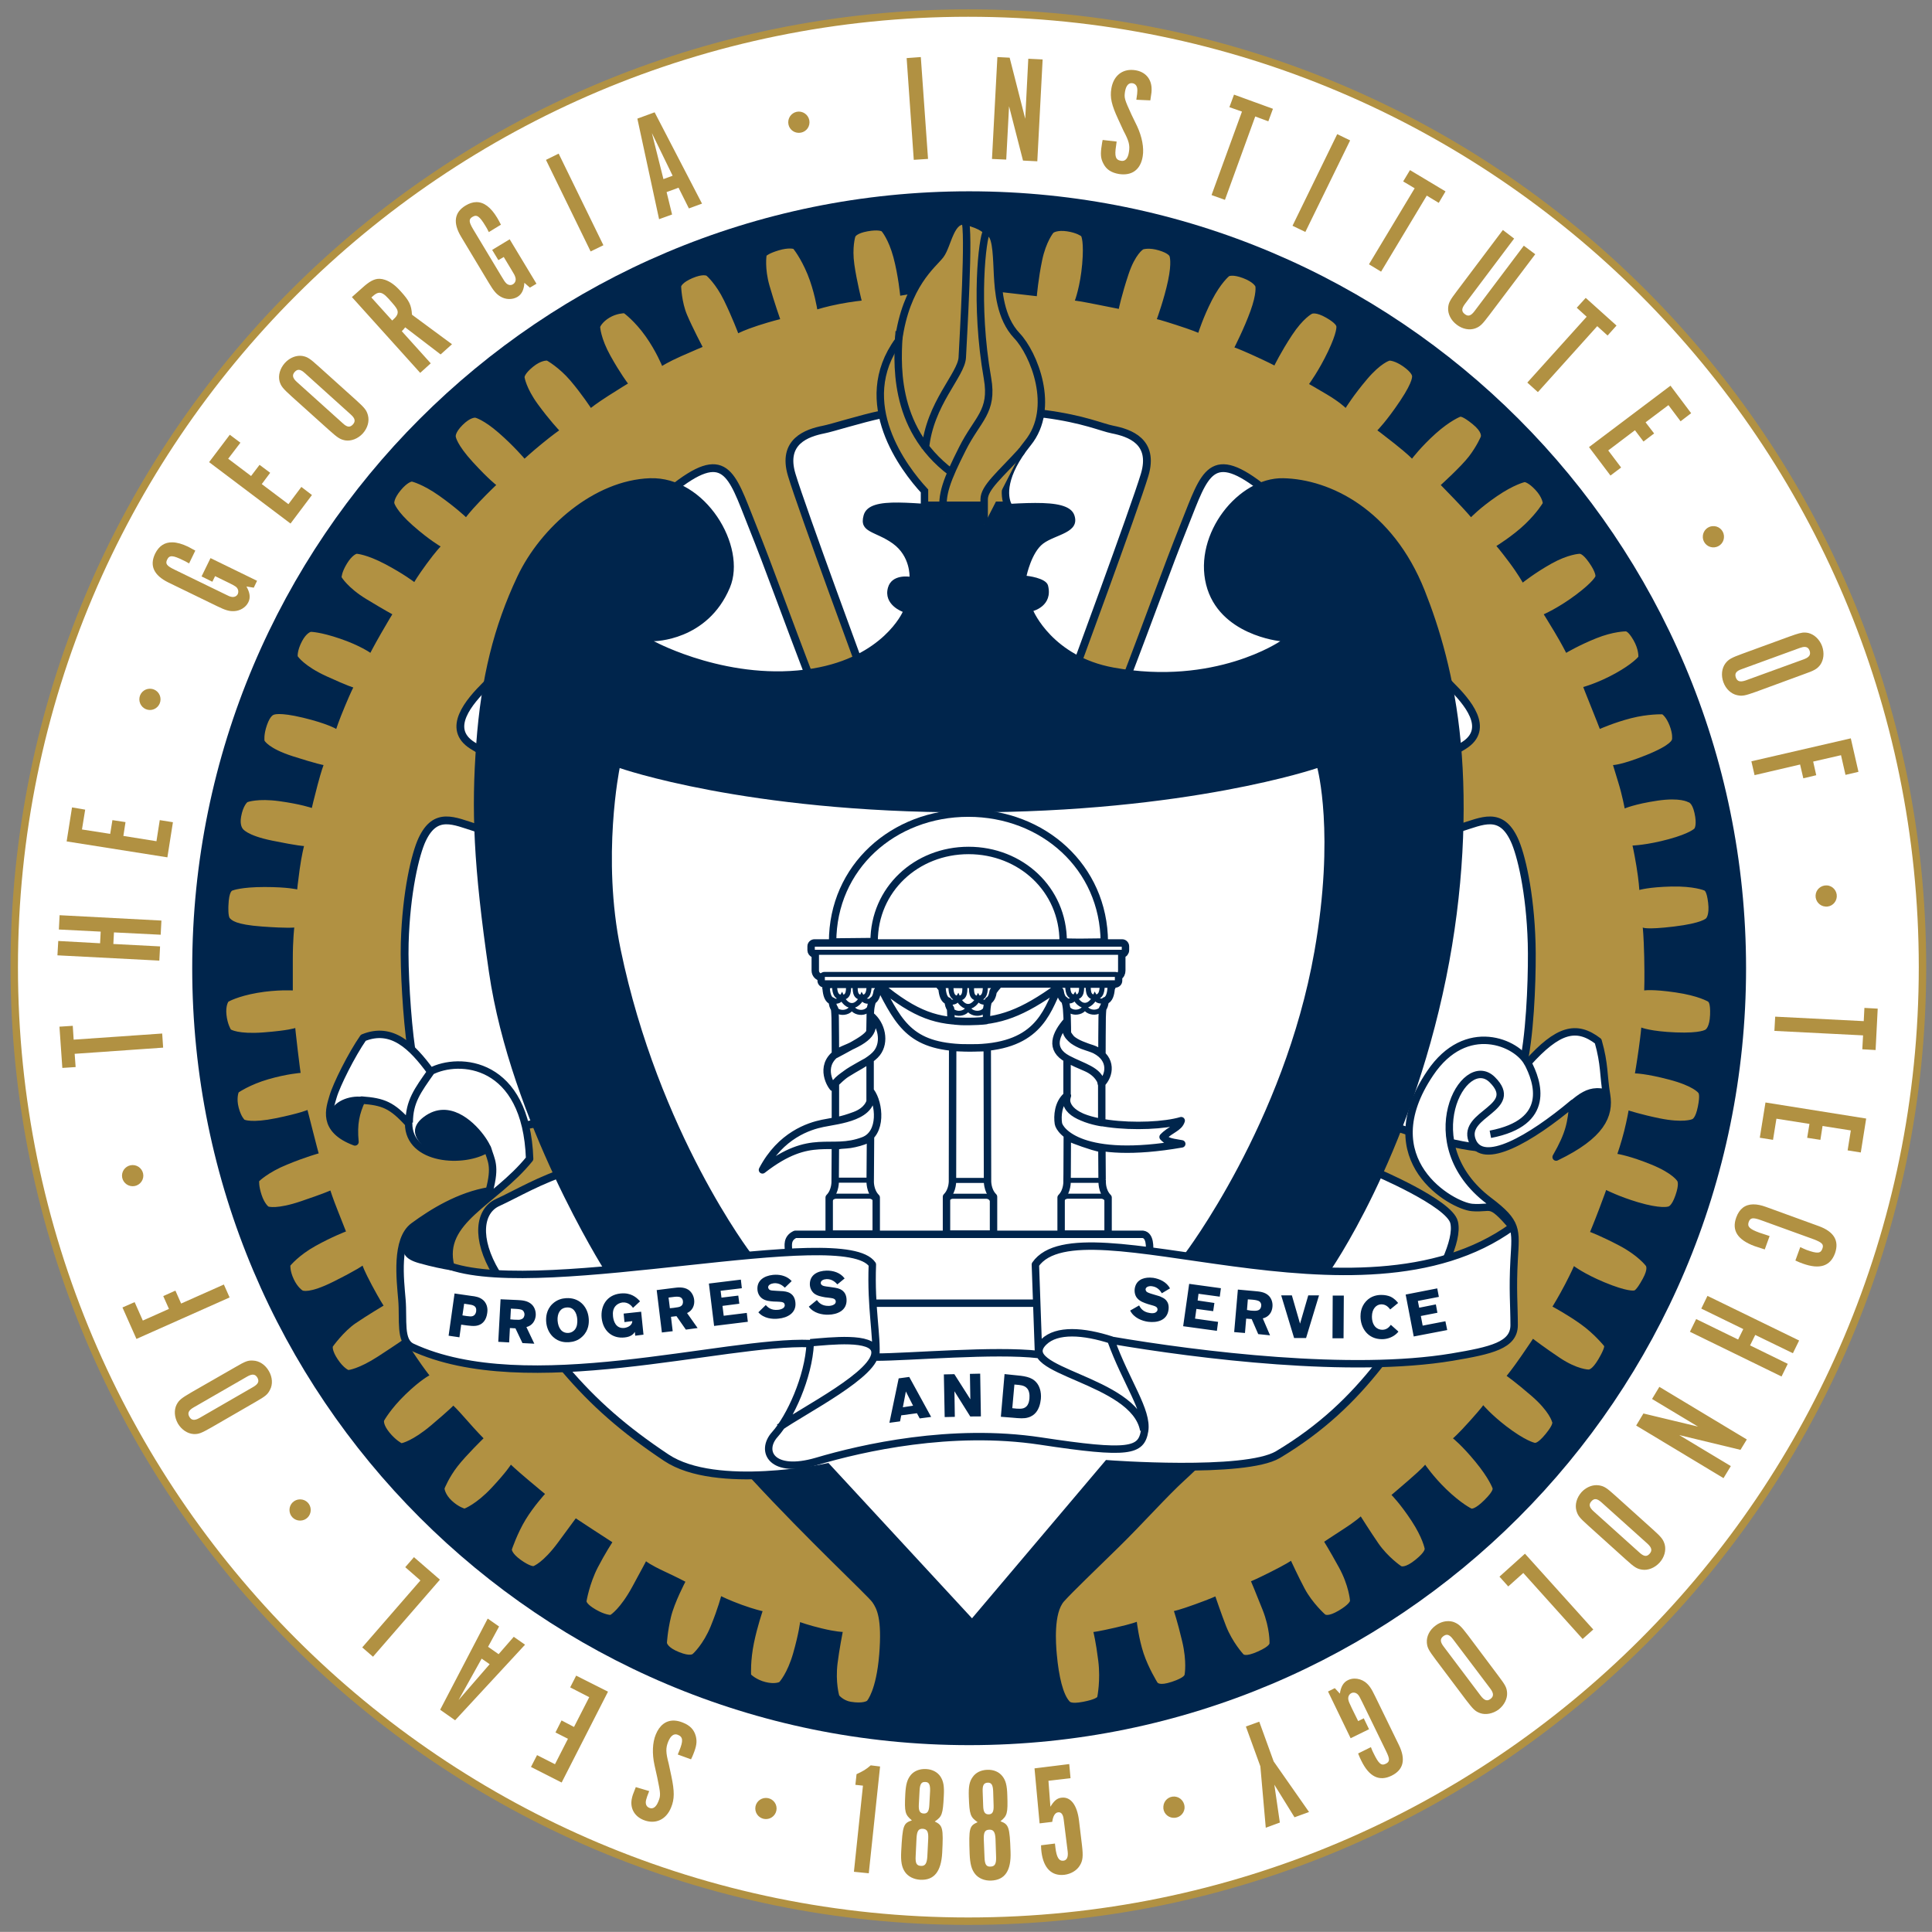 <?xml version="1.0" encoding="UTF-8" standalone="no"?>
<svg xmlns:rdf="http://www.w3.org/1999/02/22-rdf-syntax-ns#" xmlns="http://www.w3.org/2000/svg" enable-background="new 0 0 236.28 236.29" xml:space="preserve" height="236.28" width="236.29" version="1.1" y="0px" x="0px" xmlns:cc="http://creativecommons.org/ns#" xmlns:dc="http://purl.org/dc/elements/1.1/" viewBox="0 0 236.29 236.28"><rect x="0" y="0" width="236.29" height="236.28" fill="#808080" stroke="none"/><g transform="matrix(.5 0 0 .5 1.289 .942)"><g><path stroke-linejoin="round" d="m0.907 234.65c0 128.92 104.49 233.4 233.36 233.4 128.93 0 233.41-104.48 233.41-233.4-0.01-128.86-104.49-233.34-233.42-233.34-128.86-0.004-233.35 104.48-233.35 233.34z" stroke="#b19142" stroke-miterlimit="3.864" stroke-width="1.815" fill="#fff"/><path d="m424.52 234.95c0 104.96-85.085 190.04-190.04 190.04s-190.04-85.085-190.04-190.04c0-104.95 85.081-190.04 190.04-190.04 104.95 0 190.04 85.085 190.04 190.04" fill="#00254c"/><path d="m165.07 385.03s-2.677 5.075-3.523 8.598c-0.846 3.527-0.988 6.346-0.988 6.346s0.142 1.126 2.961 2.256c2.819 1.13 3.382 0.421 3.382 0.421s2.539-2.256 4.374-6.764c1.831-4.512 2.535-7.335 2.535-7.335s1.972 0.992 5.075 2.118 5.075 1.551 5.075 1.551-1.268 3.665-2.114 7.752c-0.898 4.335-0.705 7.752-0.705 7.752s1.268 1.268 3.523 1.835c2.256 0.563 3.382 0 3.382 0s1.976-2.114 3.386-7.051c1.409-4.937 1.693-7.61 1.693-7.61s2.098 0.764 5.358 1.547c3.523 0.85 5.075 0.85 5.075 0.85s-0.886 4.531-1.272 7.752c-0.543 4.567 0.409 7.791 0.409 7.791s1.063 1.264 2.866 1.551c2.98 0.476 3.937-0.24 3.937-0.24s2.268-2.508 2.984-11.338c0.717-8.831-0.598-11.216-1.669-12.767-1.075-1.551-15.909-15.354-29.48-30.074-15.511-16.826-21.838-29.952-21.838-29.952l36.759-3.701s-0.083 4.276-2.15 9.787c-4.295 11.456-7.838 13.26-8.114 15.393-0.362 2.744 0.835 4.177 3.338 4.894 2.508 0.717 6.941-1.004 10.862-2.031 10.5-2.744 19.33-3.697 19.33-3.697l14.681 12.051 15.992-12.649s7.638 1.791 13.96 2.031c6.327 0.236 11.724 0.374 12.649-3.224 0.957-3.697-1.984-8.606-4.295-13.724-2.311-5.114-4.413-9.783-4.413-9.783s6.681 1.669 21.122 3.338c14.441 1.673 21.24 1.909 21.24 1.909s-9.425 17.067-23.149 29.476c-4.268 3.862-10.39 10.752-16.232 16.472-5.838 5.72-11.216 10.858-13.366 13.244-2.587 2.878-2.027 10.382-1.787 13.008 0.492 5.437 1.551 9.787 3.102 11.456 0 0 0.24 0.717 3.342 0.122 3.102-0.598 3.457-1.193 3.457-1.193s0.839-4.059 0.24-8.831c-0.594-4.776-1.193-7.043-1.193-7.043s1.193-0.118 5.37-1.075c4.177-0.953 5.252-1.429 5.252-1.429s0.476 4.173 1.669 7.756c1.197 3.579 3.342 7.039 3.342 7.039s0.358 0.957 3.583-0.118c3.22-1.075 3.102-1.791 3.102-1.791s0.594-3.102-0.598-8.114-2.027-7.397-2.027-7.397 1.311-0.24 5.252-1.673c3.937-1.429 4.89-1.909 4.89-1.909s1.547 4.539 2.626 7.279c1.551 3.941 4.177 6.803 4.177 6.803s0.358 0.835 3.583-0.598c3.22-1.429 2.862-2.146 2.862-2.146s0.118-3.461-1.669-7.996c-1.791-4.535-2.866-7.043-2.866-7.043s0.957-0.354 4.776-2.264 5.012-2.748 5.012-2.748 1.827 3.968 3.342 6.803c1.909 3.583 5.012 6.327 5.012 6.327s0.717 0.594 3.338-0.957c2.626-1.551 2.744-2.386 2.744-2.386s-0.236-3.701-2.744-8.232c-2.504-4.535-3.579-6.208-3.579-6.208s1.193-0.835 4.535-2.984c3.342-2.146 4.413-3.22 4.413-3.22s2.413 3.831 4.295 6.563c2.39 3.461 5.61 5.61 5.61 5.61s0.957 0.476 3.461-1.551c2.508-2.027 2.268-2.744 2.268-2.744s-0.476-2.626-3.22-6.803-4.894-6.327-4.894-6.327 0.594-0.476 4.177-3.579c3.579-3.102 4.055-3.819 4.055-3.819s2.039 2.976 5.134 5.968c3.701 3.579 6.205 4.771 6.205 4.771s0.835 0.24 3.224-2.15c2.386-2.386 1.909-2.862 1.909-2.862s-0.835-2.386-4.177-6.445c-3.342-4.059-5.488-5.728-5.488-5.728s1.071-0.835 4.173-4.295c3.102-3.461 3.224-3.819 3.224-3.819s1.972 2.335 5.606 5.13c4.657 3.579 6.921 4.059 6.921 4.059s0.598 0.476 2.748-2.15c2.15-2.626 1.551-2.984 1.551-2.984s-0.598-2.504-5.012-6.323c-3.897-3.37-6.087-4.894-6.087-4.894s1.311-1.551 3.697-5.012c2.39-3.461 2.748-4.059 2.748-4.059s3.051 2.315 6.563 4.653c4.295 2.866 7.039 2.866 7.039 2.866s0.835 0.118 2.39-2.508c1.547-2.622 1.429-3.22 1.429-3.22s-2.386-2.984-5.728-5.37c-3.338-2.386-6.921-4.295-6.921-4.295s1.551-2.508 3.102-5.492c1.551-2.984 2.15-4.413 2.15-4.413s2.508 1.901 7.397 3.937c5.728 2.386 7.279 2.027 7.279 2.027s0.461 0.232 2.15-2.862c1.433-2.626 0.717-3.224 0.717-3.224s-1.909-2.504-6.445-4.894c-4.535-2.386-7.161-3.338-7.161-3.338s0.957-2.268 2.268-5.728 1.673-4.535 1.673-4.535 3.122 1.602 7.756 2.984c5.61 1.669 7.397 1.071 7.397 1.071s0.839 0 1.791-2.744c0.957-2.744 0.476-3.461 0.476-3.461s-1.075-1.909-6.327-4.055c-5.248-2.15-8.35-2.626-8.35-2.626s0.953-2.744 1.669-5.61c0.717-2.862 1.075-5.012 1.075-5.012s3.134 1.016 7.516 1.909c5.85 1.193 8 0.24 8 0.24s0.835-0.122 1.429-3.102c0.598-2.984 0.118-3.342 0.118-3.342s-1.193-1.673-7.039-3.224c-5.846-1.551-8.472-1.551-8.472-1.551s0.476-2.744 0.953-6.205c0.48-3.461 0.598-5.012 0.598-5.012s2.268 0.953 8.472 1.193c6.205 0.24 7.279-0.717 7.279-0.717s0.957-0.598 1.075-3.579c0.122-2.984-0.476-3.224-0.476-3.224s-2.268-1.433-7.996-2.268c-5.728-0.835-7.638-0.476-7.638-0.476s0.118-2.984 0-8.236c-0.122-5.248-0.358-7.157-0.358-7.157s0.717 0.594 7.638-0.24c6.921-0.835 7.874-2.027 7.874-2.027s0.839-0.835 0.48-3.819c-0.358-2.984-0.957-2.984-0.957-2.984s-2.504-1.075-7.992-0.957c-5.492 0.122-7.878 0.839-7.878 0.839s-0.122-2.268-0.717-5.85c-0.598-3.579-0.953-5.012-0.953-5.012s3.579-0.118 8.831-1.551c5.248-1.429 6.323-2.626 6.323-2.626s0.661-0.909 0-3.819c-0.594-2.622-1.551-2.622-1.551-2.622s-1.909-1.197-7.519-0.362c-5.606 0.839-7.992 1.909-7.992 1.909s-0.598-3.22-1.555-6.323c-0.953-3.102-1.311-4.295-1.311-4.295s1.984 0.016 7.996-2.386c6.563-2.626 6.445-3.941 6.445-3.941s0.236-1.193-0.598-3.342c-0.835-2.146-1.791-2.744-1.791-2.744s-3.457-0.118-7.638 0.957c-4.173 1.071-7.638 2.626-7.638 2.626s-0.953-2.508-2.264-5.728c-1.315-3.224-1.791-4.535-1.791-4.535s3.579-0.957 7.874-3.342c4.299-2.386 5.61-4.059 5.61-4.059s0.118-1.787-1.193-4.055c-1.315-2.268-1.909-2.15-1.909-2.15s-2.984 0-7.161 1.673c-4.177 1.669-7.397 3.579-7.397 3.579s-1.075-2.15-2.862-5.134c-1.791-2.98-2.626-4.295-2.626-4.295s3.579-1.551 7.874-4.771c4.299-3.224 4.776-4.535 4.776-4.535s0.118-0.957-1.555-3.342c-1.669-2.386-2.386-2.15-2.386-2.15s-2.744 0.122-6.799 2.39c-4.059 2.268-7.043 4.653-7.043 4.653s-1.193-2.15-3.342-5.012c-2.146-2.866-3.102-3.941-3.102-3.941s4.059-2.504 7.043-5.37c2.98-2.862 4.295-5.13 4.295-5.13s-0.122-1.433-1.791-3.22c-1.669-1.791-2.626-1.909-2.626-1.909s-2.626 0.594-6.799 3.457c-4.181 2.866-6.327 5.134-6.327 5.134s-1.193-1.433-3.937-4.295c-2.748-2.866-3.465-3.583-3.465-3.583s5.016-4.531 6.925-7.039 2.862-4.776 2.862-4.776 0.476-1.071-2.027-3.102c-2.437-1.968-2.984-1.787-2.984-1.787s-2.504 0.953-6.087 4.173c-3.579 3.224-5.728 6.09-5.728 6.09s-0.835-0.957-4.295-3.701c-3.461-2.744-4.177-3.224-4.177-3.224s2.268-2.268 5.61-7.279c3.342-5.012 2.862-6.087 2.862-6.087s-0.118-0.835-2.146-2.268c-2.031-1.429-3.342-1.429-3.342-1.429s-2.15 0.594-5.488 4.531c-3.342 3.941-5.252 7.043-5.252 7.043s-1.433-1.433-4.657-3.342c-3.22-1.909-4.295-2.504-4.295-2.504s2.386-3.224 4.657-7.996c2.264-4.776 2.027-6.087 2.027-6.087s0-0.717-2.508-2.15c-2.508-1.433-3.461-0.953-3.461-0.953s-2.15 1.075-4.894 5.248c-2.744 4.177-4.295 7.401-4.295 7.401s-1.551-0.835-5.252-2.508c-3.701-1.669-4.531-1.909-4.531-1.909s2.386-4.653 3.937-8.949c1.551-4.299 1.193-5.968 1.193-5.968s-0.48-1.075-2.984-2.027c-2.508-0.957-3.461-0.476-3.461-0.476s-2.027 1.669-4.177 5.846c-2.146 4.177-3.342 7.996-3.342 7.996s-1.311-0.598-5.37-1.909c-4.059-1.315-4.771-1.433-4.771-1.433s1.791-4.894 2.744-9.429c0.957-4.535 0.358-5.964 0.358-5.964s-0.24-0.717-2.626-1.433c-2.386-0.717-3.819-0.24-3.819-0.24s-1.933 1.146-3.583 6.087c-1.669 5.016-2.386 8.472-2.386 8.472l-5.37-1.071c-4.177-0.839-5.37-0.957-5.37-0.957s1.315-3.461 1.791-8.949c0.476-5.492-0.24-6.803-0.24-6.803s-1.075-0.835-3.461-1.193c-2.386-0.358-3.342 0.358-3.342 0.358s-1.787 2.146-2.744 6.681c-0.953 4.535-1.311 8.831-1.311 8.831l-9.311-1.071s-0.118-7.161-0.835-10.622c-0.713-3.461-2.984-5.37-4.894-5.846-1.909-0.48-3.579-0.717-4.653 0.118-1.075 0.835-2.268 5.846-3.22 7.039-0.957 1.193-5.37 4.417-7.638 9.787l-2.866 0.476s-0.476-5.012-1.669-9.429c-1.193-4.413-2.866-6.323-2.866-6.323s-0.835-0.476-3.457 0c-2.626 0.476-2.988 1.311-2.988 1.311s-0.831 2.626-0.236 6.803c0.598 4.177 1.791 8.831 1.791 8.831s-2.386 0.24-5.492 0.835c-3.102 0.598-5.37 1.315-5.37 1.315s-0.717-4.535-2.386-8.594c-1.673-4.055-3.461-6.205-3.461-6.205s-1.193-0.358-3.579 0.358c-2.39 0.717-2.984 1.315-2.984 1.315s-0.48 3.102 0.713 7.275c1.197 4.181 2.626 8.236 2.626 8.236s-2.027 0.476-5.366 1.551c-3.342 1.075-4.897 1.909-4.897 1.909s-1.429-3.819-3.457-7.996c-2.031-4.177-4.299-6.087-4.299-6.087s-0.953-0.476-3.461 0.598c-2.504 1.075-2.744 2.027-2.744 2.027s0.118 3.819 1.433 6.921c1.311 3.102 3.819 7.878 3.819 7.878s-2.031 0.835-5.252 2.268c-3.224 1.433-4.653 2.386-4.653 2.386s-1.433-3.579-4.059-7.279c-2.626-3.701-5.252-5.61-5.252-5.61s-1.787 0-3.579 1.075c-1.787 1.075-2.268 2.268-2.268 2.268s0.118 2.744 2.508 7.039c2.386 4.299 4.295 6.803 4.295 6.803s-1.791 1.075-4.776 2.984c-2.98 1.909-4.295 2.984-4.295 2.984s-2.268-3.461-5.012-6.681c-2.744-3.224-5.728-4.894-5.728-4.894s-1.433-0.122-3.461 1.551c-2.027 1.669-2.027 2.504-2.027 2.504s0.358 2.626 3.22 6.567c2.866 3.937 5.252 6.441 5.252 6.441s-1.551 1.075-4.177 3.224c-2.626 2.146-4.295 3.701-4.295 3.701s-2.626-3.106-6.327-6.327-5.728-3.701-5.728-3.701-1.193-0.118-3.102 1.791-1.669 2.862-1.669 2.862 0.236 1.909 4.173 6.208c3.941 4.295 5.728 5.606 5.728 5.606s-1.787 1.673-4.173 4.177c-2.386 2.508-3.224 3.701-3.224 3.701s-2.504-2.386-6.563-5.252c-4.055-2.862-6.681-3.461-6.681-3.461s-1.075 0.122-2.748 2.15c-1.669 2.027-1.551 3.102-1.551 3.102s0.48 1.909 4.535 5.488c4.059 3.583 6.803 5.134 6.803 5.134s-1.193 1.193-3.461 4.295c-2.268 3.102-2.984 4.413-2.984 4.413s-2.626-2.027-7.161-4.413-6.921-2.508-6.921-2.508-1.071 0.24-2.386 2.39c-1.311 2.146-1.311 3.338-1.311 3.338s1.547 2.626 6.082 5.374c4.535 2.744 6.327 3.697 6.327 3.697s-0.835 1.315-2.744 4.653c-1.909 3.342-2.626 4.776-2.626 4.776s-2.504-1.791-7.401-3.461c-4.89-1.673-7.157-1.673-7.157-1.673s-1.075 0.24-2.15 2.268c-1.224 2.315-1.071 3.701-1.071 3.701s1.547 2.386 7.039 4.894c5.488 2.504 6.563 2.744 6.563 2.744s-0.476 0.835-2.027 4.535-2.15 5.61-2.15 5.61-2.15-1.315-8.114-2.748c-5.968-1.429-7.161-0.717-7.161-0.717s-0.835 0.122-1.669 2.508c-0.835 2.386-0.598 3.819-0.598 3.819s0.957 1.909 6.921 3.819c5.968 1.909 7.519 2.15 7.519 2.15s-0.476 1.193-1.433 4.771c-0.953 3.583-1.433 5.728-1.433 5.728s-2.744-0.953-7.992-1.669c-5.252-0.717-7.76 0.24-7.76 0.24s-1.067 0.835-1.551 3.579c-0.358 2.027 0.358 2.862 0.358 2.862s0.835 1.673 7.279 2.984c6.445 1.315 7.756 1.315 7.756 1.315s-0.594 2.264-1.071 5.728c-0.476 3.461-0.598 4.89-0.598 4.89s-2.268-0.594-7.996-0.594-7.756 0.835-7.756 0.835-0.957-0.118-1.075 3.819c0 0-0.118 2.508 0.358 2.984 0.476 0.476 1.315 1.551 7.874 2.027 6.567 0.476 7.878 0.24 7.878 0.24s-0.358 2.984-0.358 7.638v7.756s-3.937-0.236-8.712 0.598c-4.771 0.835-7.039 2.146-7.039 2.146s-0.717 0.957-0.476 3.224c0.24 2.268 1.071 3.579 1.071 3.579s1.791 1.193 8 0.717c6.205-0.476 7.756-1.075 7.756-1.075s0.118 1.315 0.598 5.37c0.476 4.059 0.713 5.61 0.713 5.61s-3.338 0.236-7.874 1.551c-4.535 1.311-7.283 3.22-7.283 3.22s-0.594 1.433 0 3.701c0.598 2.268 1.433 2.984 1.433 2.984s1.791 0.835 7.638-0.358c5.85-1.193 7.76-2.027 7.76-2.027s0.476 1.787 1.311 5.13c0.835 3.342 1.433 5.492 1.433 5.492s-3.102 0.835-7.756 2.744c-4.657 1.909-6.803 4.055-6.803 4.055s-0.118 1.193 0.594 3.342c0.717 2.15 1.673 2.862 1.673 2.862s2.027 0.717 7.992-1.311c5.968-2.027 7.161-2.626 7.161-2.626s0.598 1.909 1.791 4.894 2.027 5.134 2.027 5.134-3.461 1.311-7.516 3.579c-4.059 2.268-6.087 4.771-6.087 4.771s-0.118 1.315 0.835 3.342c0.957 2.027 2.15 2.744 2.15 2.744s1.547 0.839 7.516-2.146 7.161-3.941 7.161-3.941 0.358 1.197 2.268 4.776 2.866 5.012 2.866 5.012-3.819 2.268-6.807 4.295c-2.98 2.027-5.606 5.728-5.606 5.728s-0.24 0.957 1.193 3.102c1.433 2.15 2.626 2.626 2.626 2.626s2.504-0.236 7.279-3.338c4.771-3.106 6.445-4.299 6.445-4.299s1.193 2.027 2.984 4.653c1.787 2.626 3.102 4.299 3.102 4.299s-2.15 1.075-5.85 4.653c-3.697 3.579-5.248 6.445-5.248 6.445s-0.24 0.953 1.311 2.862c1.551 1.909 2.984 2.626 2.984 2.626s2.626-0.476 7.279-4.417c4.653-3.937 5.37-4.771 5.37-4.771s0.717 0.598 3.224 3.461c2.504 2.866 4.173 4.535 4.173 4.535s-4.173 4.059-6.323 6.803-3.224 5.488-3.224 5.488 0.122 1.433 1.791 2.984c1.673 1.551 3.102 1.909 3.102 1.909s2.866-1.075 6.563-5.012c3.701-3.941 4.776-5.728 4.776-5.728s0.953 0.953 4.055 3.579c3.106 2.626 4.299 3.583 4.299 3.583s-2.744 2.98-4.776 6.323c-2.027 3.342-3.342 7.279-3.342 7.279s0 0.957 2.15 2.508 3.102 1.551 3.102 1.551 2.335-0.756 6.087-5.85c3.342-4.531 4.299-5.846 4.299-5.846s1.071 0.717 4.173 2.744c3.102 2.031 4.776 3.102 4.776 3.102s-1.819 2.791-3.583 6.208c-2.027 3.937-2.74 8.232-2.74 8.232s0 0.717 2.264 2.031c2.268 1.311 3.583 1.311 3.583 1.311s2.386-1.433 5.37-6.921c2.98-5.488 3.342-6.205 3.342-6.205s0.953 0.835 4.535 2.504c3.579 1.673 5.094 2.504 5.094 2.504" fill="#b19142"/><path d="m353.11 297.11c-1.106-4.74-19.433-12.449-19.433-12.449l4.858-10.929s16.094 5.464 23.074 5.161c6.984-0.303 8.535-20.956 8.807-22.468 1.516-8.5 1.827-21.783 1.661-27.582-0.358-12.535-2.618-21.885-4.279-25.377-3.276-6.976-7.807-4.527-13.153-2.866-5.319 1.622-10.697 3.279-10.697 3.279l-7.795-13.141s12.74-6.157 19.33-10.264c6.575-4.126 0.811-10.724-3.295-14.791-4.118-4.122-32.07-36.999-45.306-47.676-13.267-10.704-14.712-4.118-19.637 8.22-4.921 12.326-7.382 19.728-15.594 41.09l-12.354-2.465s15.626-42.318 18.11-50.581c2.457-8.201-3.701-10.264-7.827-11.082-2.74-0.535-6.972-2.555-16.637-3.831l-39.794 0.102c-5.346 1.13-12.189 3.331-14.252 3.728-4.079 0.819-10.279 2.882-7.811 11.082 2.476 8.264 18.098 50.581 18.098 50.581l-12.342 2.465c-8.224-21.362-10.685-28.763-15.618-41.09-4.917-12.338-6.374-18.925-19.629-8.22-13.24 10.677-41.192 43.554-45.31 47.676-4.083 4.067-9.85 10.665-3.283 14.791 6.59 4.106 19.326 10.264 19.326 10.264l-7.803 13.141s-5.342-1.657-10.697-3.279c-5.327-1.661-9.866-4.11-13.145 2.866-1.646 3.492-3.905 12.842-4.264 25.377-0.177 6.268 0.512 18.299 1.598 25.826l3.027 16.681 23.145 2.382 6.378-1.216 6.271 11.925c-6.98 2.043-13.149 5.744-17.657 7.807-4.531 2.027-5.504 8.783-0.413 17.252l16.862 23.507c7.051 8.287 14.429 14.775 24.787 21.673 12.216 8.138 39.318 2.335 39.318 2.335l35.479 38.389 33.153-39.176s33.523 2.52 41.645-2.303c10.681-6.378 18.185-13.649 24.673-21.873 0 0 20.551-25.83 18.425-34.94z" stroke="#00254c" stroke-miterlimit="3.864" stroke-width="1.909" fill="#fff"/><path d="m157.84 155.19s18.33 9.795 38.416 6.445c17.185-2.862 21.984-13.858 21.984-13.858s-4.815-1.716-3.606-5.953c0.957-3.338 5.264-2.638 5.264-2.638s0.228-4.996-4.071-8.102c-4.295-3.102-8.35-2.622-7.157-6.921 1.425-5.138 13.126-2.386 24.822-2.386 11.693 0 25.102-2.488 26.732 2.386 1.429 4.299-4.622 4.657-7.638 6.921-2.866 2.15-4.059 7.878-4.059 7.878s4.776 0.476 5.252 2.386c1.236 4.953-3.583 6.205-3.583 6.205s4.701 11.13 19.574 13.846c24.822 4.535 40.814-6.445 40.814-6.445s-15.039-1.433-18.141-13.842c-3.102-12.413 7.87-26.247 18.854-26.019 11.456 0.24 26.732 7.638 34.609 27.448 3.512 8.842 7.323 21.039 8.831 37.235 1.508 16.2 0.717 36.397-3.579 57.522-9.031 44.4-28.641 72.077-28.641 72.077s-9.787-0.717-18.141-1.909c-8.354-1.193-17.185-2.626-17.185-2.626s24.346-31.98 31.743-73.986c5.079-28.826 0.717-44.873 0.717-44.873s-31.503 10.85-85.683 10.85-84.97-10.85-84.97-10.85-4.457 21.755 0.24 44.393c9.307 44.873 31.983 74.467 31.983 74.467s-10.98 0.957-18.378 1.673c-7.401 0.717-17.665 2.146-17.665 2.146s-22.838-36.176-28.161-72.793c-3.819-26.255-4.299-39.621-3.102-55.853 1.193-16.228 4.295-28.637 10.023-40.81 5.728-12.173 18.854-23.629 32.46-24.11 13.602-0.476 23.771 16.689 19.57 26.732-5.488 13.13-18.618 13.13-18.618 13.13" fill="#00254c"/></g><g fill="#b19142"><path d="m222.66 12.072-3.467 0.256 1.744 24.885 3.488-0.23-1.766-24.91zm18.729 0.002-1.322 24.924 3.488 0.154 0.688-13.051 3.414 13.295 3.496 0.172 1.303-24.912-3.508-0.17-0.748 14.678-3.811-14.938-3-0.152zm32.652 3.141c-2.5 0.052-4.321 1.746-4.779 4.592-0.358 2.177 0.048 3.977 1.686 7.496l1.287 2.795c1.335 2.516 1.602 3.524 1.334 5.17-0.228 1.575-0.89 2.365-1.914 2.188-1.37-0.213-1.644-1.099-1.23-3.709l0.137-1.004-3.426-0.393c-0.11 0.583-0.168 0.81-0.227 1.33-0.346 2.13-0.253 3.205 0.404 4.449 0.724 1.445 1.948 2.232 3.818 2.551 3.185 0.488 5.305-1.09 5.809-4.342 0.343-2.102-0.178-4.769-1.371-7.348l-1.36-2.803c-1.74-3.791-1.836-4.121-1.603-5.652 0.248-1.48 0.885-2.208 1.814-2.066 0.791 0.118 1.233 0.763 1.205 1.791-0.008 0.531-0.047 0.965-0.248 2.252l3.422 0.156c0.315-2.008 0.334-2.133 0.303-3.082-0.134-2.331-1.626-3.917-3.957-4.291-0.383-0.061-0.752-0.088-1.109-0.08zm25.23 6.047-1.129 3.068 3.074 1.082-7.441 20.416 3.275 1.174 7.414-20.396 3.201 1.184 1.129-3.062-9.523-3.465zm-106.45 4.148c-1.421 0-2.592 1.176-2.592 2.609 0 1.472 1.171 2.592 2.592 2.592 1.441 0 2.609-1.119 2.609-2.592 0-1.433-1.169-2.609-2.609-2.609zm-35.271 0.176-4.225 1.547 5.314 24.598 3.178-1.147-1.34-5.482 2.922-1.072 2.531 5.066 3.209-1.172-11.59-22.338zm-0.674 5.07 5.078 10.445-2.252 0.822-2.826-11.268zm167.64 0.27-10.936 22.412 3.141 1.512 10.953-22.393-3.158-1.531zm-190.44 4.768-3.106 1.531 10.924 22.395 3.123-1.52-10.941-22.406zm208.24 4.029-1.668 2.772 2.811 1.674-11.178 18.598 2.965 1.795 11.174-18.598 2.928 1.772 1.658-2.803-8.689-5.209zm-228.38 7.834c-0.836 0.009-1.705 0.282-2.603 0.822-2.787 1.661-3.168 4.253-1.113 7.658l6.791 11.303c1.146 1.917 1.81 2.712 2.826 3.314 1.268 0.776 2.926 0.814 4.158 0.086 1.043-0.634 1.595-1.748 1.693-3.449l1.35 1.185 1.609-0.957-6.555-10.869-4.283 2.594 1.516 2.504 1.318-0.771 1.852 3.08c0.709 1.173 0.831 1.373 0.969 1.834 0.256 0.697 0.015 1.433-0.596 1.772-0.488 0.307-1.184 0.213-1.656-0.299-0.35-0.386-0.374-0.401-1.217-1.803l-6.811-11.324c-1.11-1.862-1.15-2.507-0.174-3.082 1.047-0.614 1.713-0.165 3.17 2.248 0.283 0.465 0.476 0.776 0.811 1.488l2.965-1.815c-0.437-0.874-0.685-1.26-0.949-1.732-1.54-2.542-3.23-3.806-5.07-3.787zm251.11 6.803-11.201 14.879c-1.78 2.346-2.101 2.922-2.199 4.213-0.087 1.472 0.708 3.047 2.102 4.09 1.421 1.091 3.13 1.404 4.531 0.9 1.181-0.457 1.658-0.901 3.445-3.268l11.229-14.873-2.797-2.086-12.062 16.016c-0.862 1.134-1.542 1.378-2.369 0.721-0.831-0.618-0.831-1.347 0.035-2.488l12.03-15.992-2.77-2.112zm-274.79 11.952c-1.283-0.025-2.493 0.645-4.227 2.225l-2.527 2.248 16.705 18.539 2.578-2.334-7.086-7.861c0.362-0.358 0.444-0.441 0.838-0.945l8.662 6.629 2.783-2.492-9.787-7.227c-0.145-2.362-0.646-3.379-2.74-5.698-1.409-1.574-2.56-2.379-3.871-2.835-0.466-0.155-0.901-0.24-1.328-0.249zm-0.223 3.428c0.729-0.115 1.44 0.343 2.434 1.443 1.547 1.736 1.838 2.111 2.106 2.682 0.315 0.756 0.087 1.476-0.861 2.318l-0.359 0.338-5.09-5.637 0.373-0.332c0.517-0.468 0.961-0.743 1.398-0.812zm295.27 1.242-2.193 2.41 2.422 2.199-14.516 16.107 2.586 2.334 14.516-16.133 2.531 2.291 2.186-2.438-7.531-6.771zm-314.5 14.161c-1.315-0.001-2.683 0.636-3.717 1.779-1.181 1.327-1.653 3.02-1.283 4.461 0.354 1.201 0.768 1.717 2.953 3.701l9.113 8.196c2.209 1.976 2.74 2.309 4.008 2.561 1.476 0.22 3.114-0.41 4.303-1.713 1.173-1.319 1.638-2.989 1.24-4.453-0.35-1.228-0.729-1.717-2.938-3.725l-9.113-8.202c-2.205-1.992-2.744-2.33-4.008-2.566-0.185-0.027-0.371-0.039-0.559-0.039zm-0.197 3.438c0.398 0.045 0.842 0.309 1.377 0.791l11.24 10.133c1.071 0.945 1.208 1.674 0.527 2.43-0.713 0.791-1.416 0.705-2.459-0.26l-11.268-10.143c-1.047-0.945-1.189-1.676-0.52-2.432 0.352-0.388 0.703-0.561 1.102-0.516zm335.43 3.879-19.93 15.021 5.248 6.957 2.603-1.965-3.15-4.176 6.535-4.941 2.092 2.764 2.598-1.98-2.09-2.721 5.594-4.207 2.969 3.955 2.582-1.98-5.051-6.727zm-352.4 11.998-5.066 6.701 19.916 15.02 5.24-6.977-2.592-1.98-3.16 4.217-6.523-4.912 2.059-2.76-2.598-1.949-2.076 2.732-5.598-4.225 2.992-3.922-2.594-1.945zm362.64 22.36c-1.204 0.117-2.188 1.066-2.322 2.316-0.169 1.421 0.881 2.72 2.307 2.865 1.441 0.146 2.708-0.893 2.846-2.303 0.161-1.445-0.87-2.731-2.303-2.877-0.179-0.019-0.355-0.019-0.527-0.002zm-376.71 3.955c-1.869-0.03-3.265 0.891-4.197 2.764-1.421 2.949-0.315 5.303 3.228 7.055l11.885 5.779c2 0.976 2.977 1.291 4.174 1.236 1.48-0.059 2.905-0.902 3.519-2.193 0.543-1.087 0.397-2.318-0.473-3.838l1.795 0.291 0.805-1.682-11.387-5.551-2.189 4.481 2.639 1.303 0.67-1.373 3.248 1.586c1.232 0.606 1.44 0.72 1.834 1.004 0.567 0.461 0.748 1.175 0.453 1.82-0.272 0.531-0.895 0.798-1.572 0.645-0.488-0.114-0.528-0.141-1.996-0.861l-11.86-5.77c-1.961-0.941-2.326-1.461-1.834-2.465 0.539-1.13 1.361-1.103 3.885 0.145 0.465 0.217 0.803 0.376 1.48 0.789l1.523-3.139c-0.846-0.469-1.276-0.697-1.748-0.945-1.464-0.703-2.756-1.064-3.877-1.082zm399.37 22.07c-0.835-0.029-1.709 0.223-3.803 0.973l-11.516 4.209c-2.772 1.02-3.34 1.35-4.135 2.338-0.917 1.224-1.106 2.962-0.516 4.607 0.602 1.677 1.899 2.877 3.363 3.191 1.24 0.26 1.837 0.174 4.664-0.842l11.508-4.229c2.799-0.984 3.355-1.33 4.143-2.314 0.866-1.205 1.071-2.921 0.48-4.598-0.61-1.642-1.891-2.847-3.324-3.221-0.313-0.064-0.587-0.106-0.865-0.115zm-0.016 3.519c0.568 0.028 0.929 0.334 1.148 0.922 0.327 0.988-0.074 1.586-1.393 2.09l-14.256 5.182c-1.343 0.453-2.046 0.256-2.393-0.701-0.35-1.004 0.074-1.59 1.397-2.051l14.24-5.193c0.5-0.182 0.915-0.265 1.256-0.248zm-404.82 10.22c-1.441 0-2.594 1.155-2.594 2.588s1.153 2.617 2.594 2.617c1.437 0 2.59-1.184 2.59-2.617s-1.153-2.588-2.59-2.588zm416.04 12.139-24.318 5.613 0.779 3.389 11.137-2.602 0.787 3.375 3.162-0.756-0.752-3.336 6.811-1.562 1.096 4.811 3.172-0.744-1.873-8.188zm-435.1 16.889-1.315 8.322 24.641 3.897 1.355-8.594-3.221-0.512-0.807 5.162-8.092-1.297 0.523-3.381-3.203-0.484-0.541 3.361-6.908-1.074 0.787-4.85-3.221-0.551zm429.26 19.084c-1.425-0.079-2.677 0.961-2.772 2.41-0.095 1.413 0.989 2.677 2.418 2.764 1.433 0.13 2.665-0.979 2.764-2.393 0.102-1.429-0.977-2.699-2.41-2.781zm-432.3 7.29l-0.178 3.496 10.229 0.516-0.148 2.85-10.232-0.562-0.201 3.512 24.924 1.291 0.182-3.473-11.43-0.594 0.15-2.834 11.43 0.57 0.18-3.465-24.905-1.31zm441.47 22.672-0.166 3.236-21.66-1.094-0.193 3.481 21.689 1.098-0.186 3.402 3.252 0.184 0.516-10.125-3.252-0.182zm-438.25 4.381-3.256 0.211 0.705 10.088 3.252-0.209-0.236-3.24 21.641-1.512-0.232-3.453-21.656 1.5-0.217-3.385zm414.05 18.752-1.391 8.625 3.236 0.516 0.832-5.172 8.082 1.272-0.562 3.4 3.238 0.5 0.525-3.389 6.916 1.086-0.783 4.879 3.221 0.516 1.318-8.303-24.633-3.93zm-399.39 15.31c-1.449 0-2.615 1.161-2.615 2.598 0 1.413 1.167 2.578 2.615 2.578 1.425 0 2.602-1.165 2.602-2.578 0-1.437-1.176-2.598-2.602-2.598zm396.41 9.611c-2.006 0.02-3.407 1.089-4.17 3.203-1.161 3.185 0.313 5.465 4.479 7.012 0.642 0.201 1.224 0.389 2.496 0.811l1.185-3.275c-1.165-0.37-1.74-0.574-2.512-0.83-2.433-0.882-2.991-1.507-2.602-2.613 0.386-1.047 1.019-1.158 3.043-0.422l12.908 4.678c2.031 0.791 2.474 1.248 2.061 2.303-0.394 1.153-1.218 1.228-3.824 0.291-0.551-0.224-0.834-0.351-1.578-0.701l-1.19 3.279c0.878 0.421 1.257 0.551 1.824 0.756 4.087 1.468 6.692 0.657 7.861-2.504 1.087-3.079-0.237-5.306-3.957-6.664l-12.916-4.697c-1.159-0.426-2.197-0.634-3.109-0.625zm-374.11 19.607-10.455 4.656-1.398-3.168-2.973 1.346 1.395 3.131-6.391 2.853-2.004-4.512-2.977 1.307 3.422 7.697 22.787-10.146-1.406-3.164zm362.9 2.777-1.512 3.113 10.271 5.008-1.26 2.559-10.264-5.008-1.527 3.111 22.412 10.936 1.52-3.094-9.219-4.508 1.264-2.559 9.211 4.473 1.525-3.111-22.422-10.92zm-355.76 15.83c-1.26-0.075-1.841 0.145-4.424 1.652l-10.627 6.096c-2.559 1.496-3.058 1.917-3.648 3.023-0.669 1.323-0.564 3.07 0.318 4.637 0.89 1.492 2.338 2.464 3.826 2.559 1.268 0.055 1.875-0.204 4.441-1.656l10.609-6.13c2.575-1.472 3.064-1.878 3.654-3.039 0.713-1.327 0.599-3.074-0.279-4.582-0.882-1.547-2.348-2.507-3.871-2.559zm0.084 3.443c0.403 0.044 0.717 0.284 0.969 0.717 0.524 0.921 0.211 1.582-1.022 2.299l-13.113 7.568c-1.232 0.701-1.988 0.606-2.488-0.26-0.52-0.898-0.217-1.584 1.016-2.301l13.131-7.566c0.612-0.35 1.105-0.501 1.508-0.457zm343.91 2.982-1.791 2.963 11.236 6.756-13.346-3.205-1.775 2.949 21.365 12.867 1.787-2.945-12.613-7.586 14.977 3.609 1.547-2.539-21.387-12.869zm-15.312 24.047c-1.339-0.02-2.719 0.613-3.738 1.723-1.181 1.346-1.642 3.02-1.252 4.477 0.37 1.272 0.717 1.728 2.981 3.76l9.078 8.188c2.185 1.988 2.76 2.319 4.016 2.523 1.453 0.217 3.09-0.425 4.283-1.732 1.173-1.287 1.622-2.979 1.256-4.416-0.37-1.216-0.739-1.748-2.943-3.721l-9.119-8.213c-2.177-1.964-2.732-2.315-3.992-2.539-0.188-0.03-0.377-0.046-0.568-0.049zm-0.213 3.424c0.394 0.046 0.836 0.309 1.369 0.787l11.271 10.125c1.028 0.957 1.189 1.678 0.492 2.453-0.697 0.768-1.39 0.678-2.473-0.299l-11.26-10.127c-1.047-0.957-1.185-1.674-0.488-2.43 0.346-0.386 0.694-0.556 1.088-0.51zm-316.96 0.051c-1.437 0-2.6 1.141-2.6 2.594 0 1.457 1.163 2.6 2.6 2.6 1.445 0 2.598-1.143 2.598-2.6 0-1.453-1.153-2.594-2.598-2.594zm299.61 13.293-6.236 5.611 2.147 2.397 3.68-3.295 14.516 16.146 2.603-2.32-16.709-18.539zm-271.76 0.846-2.127 2.449 3.709 3.244-14.232 16.381 2.631 2.279 16.369-18.85-6.35-5.504zm18.041 15.021-11.631 22.299 3.658 2.578 17.105-18.488-2.76-1.932-3.705 4.252-2.578-1.809 2.689-4.963-2.779-1.938zm234.65 0.637c-0.975 0.061-1.976 0.439-2.852 1.115-1.398 1.032-2.188 2.613-2.078 4.125 0.106 1.248 0.379 1.784 2.182 4.193l7.369 9.799c1.787 2.335 2.268 2.815 3.465 3.256 1.398 0.496 3.11 0.148 4.527-0.863 1.401-1.106 2.173-2.653 2.082-4.106-0.095-1.311-0.414-1.863-2.174-4.201l-7.381-9.846c-1.791-2.358-2.268-2.748-3.445-3.24-0.534-0.193-1.11-0.269-1.695-0.232zm-0.01 3.33c0.48 0.012 0.95 0.367 1.477 1.08l9.139 12.098c0.846 1.142 0.846 1.894 0.039 2.504-0.827 0.642-1.521 0.366-2.379-0.74l-9.121-12.113c-0.854-1.126-0.854-1.874-0.043-2.484 0.31-0.235 0.601-0.351 0.889-0.344zm-236.12 5.832 1.957 1.361-7.611 8.779 5.654-10.141zm23.117 4.158-1.465 2.873 4.662 2.394-3.725 7.287-3.051-1.6-1.484 2.945 3.055 1.547-3.174 6.221-4.385-2.225-1.488 2.891 7.504 3.811 11.338-22.225-7.787-3.92zm190.35 0.723c-0.537 0.01-1.063 0.129-1.535 0.365-1.122 0.516-1.768 1.618-2.008 3.311l-1.24-1.342-1.658 0.826 5.531 11.434 4.5-2.209-1.287-2.67-1.371 0.682-1.586-3.221c-0.587-1.256-0.693-1.471-0.799-1.935-0.165-0.697 0.106-1.378 0.736-1.69 0.571-0.276 1.211-0.076 1.648 0.42 0.303 0.386 0.324 0.442 1.061 1.914l5.768 11.857c0.968 1.968 0.94 2.6-0.08 3.096-1.087 0.535-1.731 0-2.955-2.523-0.228-0.461-0.414-0.811-0.674-1.547l-3.131 1.547c0.366 0.925 0.572 1.362 0.805 1.818 1.894 3.87 4.369 5.101 7.389 3.613 2.909-1.441 3.519-3.941 1.768-7.531l-5.783-11.857c-0.965-2.024-1.543-2.834-2.512-3.555-0.763-0.536-1.69-0.82-2.586-0.803zm-166.37 10.271c-1.998-0.072-3.582 1.119-4.518 3.439-0.795 1.937-0.919 4.625-0.305 7.436l0.674 3.019c0.843 4.071 0.866 4.438 0.279 5.875-0.543 1.401-1.347 1.952-2.209 1.582-0.728-0.272-1.047-0.992-0.783-1.988 0.138-0.516 0.272-0.936 0.744-2.117l-3.275-0.973c-0.76 1.913-0.803 2.004-1.004 2.965-0.402 2.28 0.71 4.196 2.891 5.078 2.87 1.142 5.535-0.035 6.752-3.07 0.839-2.043 0.85-3.906 0.051-7.697l-0.646-3.019c-0.728-2.744-0.735-3.81-0.133-5.338 0.598-1.472 1.405-2.103 2.365-1.713 1.291 0.516 1.355 1.452 0.371 3.881l-0.383 0.941 3.244 1.178c0.268-0.512 0.35-0.756 0.543-1.213 0.819-2.027 0.962-3.099 0.631-4.438-0.421-1.606-1.414-2.633-3.162-3.33-0.749-0.309-1.461-0.474-2.127-0.498zm143.11 0.271-3.272 1.182 3.539 9.736 1.324 15.023 3.443-1.268-1.346-9.264 4.934 7.973 3.555-1.289-8.654-12.373-3.523-9.721zm-46.48 10.367-8.496 1.051 1.244 13.455 3.092-0.369c0.197-1.433 0.684-2.243 1.436-2.338 0.744-0.091 1.218 0.48 1.363 1.732l0.98 7.861c0.165 1.346-0.206 2.158-1.053 2.244-1.106 0.11-1.656-0.827-1.951-3.201l-0.111-0.996-3.404 0.426c0 0.681 0.038 1.012 0.109 1.678 0.516 3.957 2.533 5.905 5.615 5.539 1.602-0.201 3.018-1.051 3.746-2.248 0.764-1.213 0.856-2.304 0.545-4.969l-0.729-6.055c-0.468-3.815-2.043-5.879-4.299-5.584-1.055 0.114-1.796 0.737-2.697 2.213l-0.477-6.354 5.4-0.627-0.314-3.459zm-48.559 0.311c-1.173 1.016-1.859 1.418-3.469 2.158l-0.283 2.609 1.853 0.201-2.211 21.066 3.633 0.367 2.764-26.121-2.287-0.281zm12.965 0.904c-1.29 0.064-2.401 0.566-3.148 1.438-0.89 1.102-1.229 2.248-1.367 4.748-0.22 4.382-0.054 4.968 1.619 6.373-2.102 0.693-2.273 1.268-2.611 7.527-0.134 2.52 0.115 3.901 0.906 5.078 0.787 1.142 2.158 1.823 3.74 1.918 3.405 0.181 5.125-2.007 5.377-6.59 0.311-6.039 0.154-6.721-1.822-7.662 1.772-1.177 1.996-1.784 2.213-6.189 0.138-2.445-0.08-3.657-0.805-4.783-0.732-1.118-2.019-1.787-3.539-1.857-0.191-0.009-0.378-0.009-0.562 0zm15.547 0.184c-1.555 0.055-2.83 0.681-3.582 1.787-0.807 1.118-1.012 2.338-0.938 4.803 0.154 4.402 0.371 4.957 2.15 6.225-2.031 0.902-2.17 1.437-1.949 7.732 0.106 2.504 0.464 3.862 1.365 4.973 0.878 1.067 2.308 1.637 3.875 1.582 3.405-0.13 4.941-2.433 4.768-7.035-0.201-6.055-0.425-6.717-2.469-7.477 1.665-1.339 1.827-1.948 1.678-6.314-0.067-2.484-0.386-3.681-1.217-4.729-0.831-1.051-2.154-1.602-3.682-1.547zm-15.141 2.986c0.898 0.016 1.2 0.66 1.152 2.184l-0.188 3.484c-0.083 1.528-0.473 2.078-1.383 2.043-0.933-0.059-1.268-0.644-1.186-2.191l0.186-3.477c0.079-1.528 0.461-2.122 1.418-2.043zm15.232 0.162c0.921-0.035 1.291 0.552 1.346 2.103l0.109 3.477c0.055 1.524-0.278 2.132-1.16 2.172-0.953 0.035-1.359-0.57-1.391-2.082l-0.125-3.5c-0.063-1.528 0.272-2.115 1.221-2.17zm45.787 3.402c-1.437-0.126-2.704 0.946-2.807 2.414-0.138 1.417 0.913 2.653 2.35 2.779 1.433 0.13 2.684-0.903 2.834-2.336 0.098-1.457-0.94-2.724-2.377-2.857zm-100.02 0.334c-1.433 0-2.606 1.143-2.606 2.58s1.172 2.594 2.606 2.594c1.429 0 2.603-1.157 2.603-2.594s-1.174-2.58-2.603-2.58zm38.396 7.549c1.024 0.091 1.374 0.698 1.299 2.394l-0.219 4.42c-0.114 1.689-0.533 2.315-1.549 2.264-1.091-0.055-1.401-0.629-1.303-2.412l0.213-4.418c0.114-1.772 0.5-2.299 1.559-2.248zm16.244 0.219c1.032-0.035 1.429 0.575 1.512 2.248l0.146 4.441c0.055 1.669-0.31 2.299-1.334 2.334-1.059 0.075-1.441-0.5-1.5-2.264l-0.178-4.385c-0.055-1.783 0.291-2.34 1.353-2.375z"/><path d="m223.56 121.71v-3.504c-4.933-5.327-17.46-21.562-6.37-36.767 1.862-13.771 8.417-18.527 10.275-20.956 1.839-2.465 2.461-9.264 6.358-8.204 3.925 1 4.52 2.027 5.972 3.043 1.433 1.035 1.433 6.39 1.638 10.094 0.209 3.709 0.606 10.464 4.713 14.795 4.122 4.307 9.665 17.669 2.685 26.279-6.331 7.862-5.905 12.96-4.85 15.22h-20.421z" stroke="#00254c" stroke-miterlimit="3.864" stroke-width="1.815"/><path d="m247.42 108.36c-5.374 5.909-9.264 9.015-9.264 11.893v6.177m0.606-71.727c-1.008 1.445-3.016 17.582 0.209 35.952 1.437 8.228-2.457 9.878-6.157 17.275-3.709 7.39-5.342 11.323-4.531 15.822m-10.91-44.606c-0.402 6.799-2.035 23.448 12.752 34.531m3.295-61.628c1.236 1.858-0.417 29.173-0.618 33.491-0.213 4.299-8.023 11.303-9.039 22.397" stroke="#00254c" stroke-miterlimit="3.864" stroke-width="1.815"/></g><path d="m84.264 277.43c-8.228-3.071-6.177-8.232-5.358-11.082 0.823-2.866 4.524-10.283 7.394-14.397 6.996-2.854 11.921 2.079 16.448 8.248 6.988-3.701 23.417-2.504 24.236 21.358-8.618 10.693-22.181 15.004-19.314 26.306 23.432 7.807 96.167-10.697 103.15-0.441-0.413 10.712 1.216 17.303 0.823 22.645 8.209 0 29.149-1.886 39.83-0.638-0.406-11.078-0.78-22.007-0.78-22.007 11.078-16 79.27 17.874 116.69-9.264-5.764-6.594-4.874-4.268-9.862-4.693-4.905-0.406-24.661-11.504-10.264-32.842 8.799-13.074 21.373-7.421 23.862-2.504 7.382-8.212 11.889-9.429 17.232-5.331 1.638 5.748 1.232 8.216 2.059 13.153 0.815 4.933-1.224 9.85-12.334 15.189 3.299-5.728 3.701-8.393 4.118-13.126-10.275 8.614-22.196 15.61-24.673 9.039-2.457-6.59 11.945-7.846 4.945-14.822-6.98-6.957-19.303 15.633-0.823 29.606 7.098 5.358 6.582 6.992 6.157 14.417-0.402 7.362 0 11.082 0 15.996 0 4.937-5.555 6.205-15.185 7.827-24.669 4.106-61.66-0.425-83.439-4.146 3.705 10.295 9.043 17.271 8.232 22.22-0.827 4.917-3.701 5.768-25.499 2.449-21.775-3.276-43.534 1.661-54.66 4.957-11.086 3.26-13.964-2.488-10.264-6.575 3.689-4.122 8.224-13.972 8.634-22.216-20.96-0.835-69.506 13.862-97.399 0.843-3.079-1.453-2.059-6.571-2.468-11.523-0.413-4.953-1.63-14.803 2.901-18.063 4.512-3.311 11.082-7.417 18.46-8.634 1.657-6.169 0.429-7.417-0.406-10.311-5.732 3.701-19.318 2.894-19.318-6.13-4.094-4.512-6.153-5.338-11.5-5.744-1.409 3.146-2.055 5.744-1.626 10.236" fill="#fff"/><path d="m387.93 264.29c-2.336 0.081-4.235 1.221-6.812 3.522 0 0 3.264 0.976-2.051 11.609-0.634 1.264 4.654-0.1 8.221-4.111 2.531-2.846 4.749-10.4 3.166-10.75-0.917-0.205-1.745-0.296-2.523-0.27zm-302.65 2.07c-2.898-0.111-7.138 1.375-7.481 5.307-0.154 1.744 6.807 6.174 6.807 6.174-1.583-7.59 3.371-10.772 2.402-11.158-0.461-0.185-1.06-0.297-1.728-0.322zm20.488 3.228c-1.538 0.035-3.135 0.555-4.731 1.77-4.823 3.669-0.008 7.396 1.221 7.912 0 0 1.618 2.11 7.33 1.732 9.492-0.634 7.693-2.752 7.693-2.752-1.276-2.719-6.021-8.785-11.514-8.662zm12.861 19.678s-19.397 4.85-22.141 12.334c-1.059 2.89-0.165 4.484 3.477 5.504 6.331 1.772 10.441 2.09 10.441 2.09s-4.615-2.299-3.162-6.326c2.846-7.905 11.385-13.602 11.385-13.602zm80.979 19.65c-2.193 0.055-4.119 1.029-4.092 3.371 0.024 0.843 0.37 1.636 1.008 2.188 0.78 0.626 1.835 0.811 2.756 0.977l0.682 0.074c1.15 0.146 1.508 0.183 1.768 0.553 0.079 0.091 0.127 0.255 0.127 0.4 0 0.295-0.131 0.536-0.387 0.701-0.398 0.295-1.05 0.371-1.377 0.371-1.701 0.016-2.446-0.867-2.856-1.438l-1.973 1.621c1.177 1.618 3.283 2.004 4.76 1.969 2.209-0.039 4.536-1.011 4.477-3.606-0.035-2.228-1.625-2.69-2.109-2.84-0.429-0.13-0.584-0.129-2.139-0.369-1.071-0.126-1.547-0.201-1.799-0.438-0.165-0.13-0.268-0.299-0.268-0.516 0-0.606 0.701-0.906 1.457-0.941 1.413-0.02 2.212 0.887 2.606 1.293l1.779-1.457c-1.091-1.457-2.837-1.934-4.42-1.914zm-12.539 1.008c-0.203 0.004-0.402 0.017-0.6 0.037-2.169 0.24-3.992 1.384-3.76 3.723 0.087 0.827 0.491 1.604 1.188 2.08 0.831 0.571 1.879 0.646 2.809 0.717l0.715 0.019c1.157 0.059 1.494 0.074 1.801 0.385 0.071 0.114 0.133 0.28 0.156 0.426 0.028 0.276-0.094 0.532-0.314 0.736-0.37 0.315-1.035 0.441-1.35 0.461-1.697 0.181-2.512-0.666-2.984-1.162l-1.809 1.768c1.303 1.512 3.465 1.728 4.914 1.547 2.197-0.201 4.438-1.378 4.146-3.977-0.232-2.212-1.856-2.523-2.34-2.633-0.445-0.071-0.577-0.127-2.18-0.182-1.071-0.059-1.56-0.075-1.824-0.279-0.154-0.106-0.275-0.331-0.318-0.496-0.063-0.646 0.617-0.976 1.373-1.086 1.417-0.126 2.268 0.68 2.713 1.086l1.67-1.617c-1.071-1.175-2.586-1.579-4.006-1.553zm91.643 0.701c-1.835-0.025-3.451 0.731-3.731 2.746-0.102 0.827 0.091 1.732 0.646 2.334 0.654 0.76 1.665 1.088 2.531 1.383l0.697 0.203c1.122 0.311 1.436 0.407 1.637 0.812 0.059 0.11 0.074 0.239 0.059 0.439-0.032 0.26-0.224 0.462-0.492 0.627-0.433 0.236-1.089 0.18-1.404 0.109-1.685-0.24-2.269-1.232-2.6-1.842l-2.188 1.252c0.902 1.807 2.928 2.543 4.381 2.744 2.181 0.276 4.622-0.292 4.996-2.891 0.315-2.209-1.164-2.909-1.629-3.094-0.406-0.24-0.56-0.276-2.08-0.717-1.02-0.295-1.471-0.481-1.695-0.697-0.126-0.169-0.209-0.373-0.201-0.594 0.114-0.587 0.857-0.807 1.602-0.697 1.401 0.185 2.029 1.177 2.375 1.713l2-1.197c-0.858-1.567-2.513-2.322-4.107-2.578-0.268-0.034-0.535-0.053-0.797-0.057zm-100.07 0.496-7.818 0.961 1.272 10.367 8.252-1.016-0.256-2.17-5.644 0.697-0.301-2.414 4.119-0.531-0.252-1.988-4.115 0.5-0.207-1.678 5.191-0.625-0.24-2.103zm109.66 1.033-1.471 10.365 8.25 1.127 0.293-2.193-5.635-0.791 0.33-2.375 4.107 0.551 0.295-2.008-4.098-0.605 0.213-1.643 5.199 0.705 0.279-2.066-7.764-1.066zm-124.33 0.891c-0.636-0.036-1.271 0.04-1.846 0.121l-4.072 0.516 1.27 10.367 2.644-0.312-0.418-3.519 1.34-0.164 2.299 3.295 2.877-0.387-2.582-3.66c1.35-0.61 1.894-1.933 1.736-3.26-0.134-1.106-0.717-1.953-1.398-2.434-0.579-0.376-1.214-0.526-1.85-0.562zm185.01 0.219-7.725 1.508 1.973 10.256 8.193-1.572-0.445-2.152-5.559 1.07-0.449-2.357 4.055-0.791-0.381-2.045-4.08 0.812-0.326-1.658 5.139-0.996-0.395-2.074zm-48.768 0.291-0.904 10.4 2.641 0.221 0.295-3.512 1.344 0.105 1.602 3.682 2.891 0.295-1.775-4.141c1.457-0.331 2.255-1.49 2.365-2.836 0.11-1.122-0.286-2.062-0.865-2.668-0.976-0.996-2.368-1.067-3.537-1.178l-4.055-0.369zm-150.03 0.926c-0.31-0.016-0.642-0.008-0.996 0.031-3.358 0.35-4.887 3.04-4.596 5.984 0.331 3.146 2.56 5.114 5.635 4.768 1.705-0.165 2.272-1.013 2.481-1.363l0.098 0.938 2.019-0.256-0.574-5.613-4.279 0.461 0.201 2.078 1.92-0.236c-0.032 1.063-1.122 1.56-1.988 1.674-2.067 0.185-2.63-1.718-2.74-2.875-0.087-0.902 0.009-1.803 0.611-2.484 0.382-0.461 1.044-0.794 1.705-0.881 1.543-0.13 2.342 0.992 2.578 1.322l1.725-1.598c-0.506-0.537-1.627-1.84-3.799-1.949zm-41.576 0.029-1.453 10.33 2.648 0.387 0.43-3.094 1.477 0.203c1.532 0.185 2.473 0.222 3.461-0.4 0.319-0.244 1.193-0.851 1.434-2.654 0.059-0.39 0.279-2.007-0.973-3.133-0.854-0.768-1.926-0.937-2.93-1.047l-4.094-0.592zm226.7 0.354c-0.866 0-2.453 0.165-3.732 1.543-1.26 1.366-1.365 2.945-1.365 3.701 0 2.854 1.803 5.582 5.244 5.582 1.409 0 2.78-0.535 3.756-1.531 0.075-0.11 0.177-0.2 0.275-0.33l-1.857-1.658c-0.295 0.406-0.887 1.217-2.084 1.217-1.323 0-2.539-1.016-2.539-3.244 0-1.874 1.078-2.981 2.318-2.981 1.161 0 1.796 0.791 2.154 1.252l1.934-1.582c-0.295-0.35-0.781-1.017-1.859-1.549-0.606-0.256-1.354-0.42-2.244-0.42zm-24.496 0.109 3.158 10.439h2.924l3.17-10.439h-2.633l-2.008 6.92-2-6.92h-2.611zm12.602 0.053-0.055 10.438h2.705l0.066-10.438h-2.717zm-160.41 0.264c0.329-0 0.635 0.04 0.865 0.16 0.165 0.075 0.539 0.311 0.605 0.941 0.051 0.441-0.047 0.957-0.555 1.252-0.335 0.201-0.776 0.257-1.74 0.387l-0.898 0.09-0.326-2.613 1.039-0.127c0.327-0.047 0.681-0.089 1.01-0.09zm-26.531 0.354c-0.196-0.006-0.396-0.002-0.602 0.012-0.945 0.055-2.204 0.345-3.33 1.416-1.524 1.472-1.581 3.313-1.525 4.293 0.095 1.453 0.666 2.815 1.717 3.791 1.429 1.307 3.033 1.323 3.871 1.268 0.965-0.071 2.22-0.331 3.326-1.438 1.539-1.488 1.575-3.346 1.504-4.287-0.188-2.742-2.026-4.969-4.961-5.055zm-16.609 0.285-0.562 10.402 2.66 0.15 0.189-3.518 1.353 0.072 1.717 3.609 2.898 0.146-1.934-4.066c1.445-0.35 2.197-1.568 2.287-2.875 0.047-1.157-0.374-2.078-0.977-2.652-1-0.957-2.401-1.029-3.539-1.088l-4.094-0.182zm182.79 0.019 1.039 0.074c0.665 0.055 1.421 0.146 1.826 0.457 0.161 0.134 0.477 0.462 0.402 1.072-0.028 0.406-0.24 0.901-0.791 1.082-0.386 0.134-0.83 0.133-1.803 0.059l-0.883-0.148 0.209-2.596zm-191.7 1.07 1.004 0.146c1.035 0.146 2.119 0.276 1.938 1.728-0.09 0.591-0.41 1.03-0.949 1.18-0.339 0.087-0.731 0.036-1.353-0.039l-1.057-0.164 0.418-2.852zm25.049 0.92c1.689-0.165 2.505 1.213 2.631 2.926 0.043 0.886-0.048 1.805-0.596 2.482-0.236 0.295-0.763 0.757-1.574 0.812-1.63 0.095-2.515-1.212-2.652-3.016-0.102-1.713 0.601-3.079 2.191-3.205zm-13.609 0.275 1.035 0.055c0.665 0.039 1.421 0.074 1.838 0.365 0.154 0.134 0.469 0.48 0.449 1.07-0.024 0.406-0.216 0.922-0.768 1.107-0.366 0.185-0.807 0.145-1.795 0.109l-0.906-0.078 0.146-2.629zm114.79 15.906-2.512 0.055 0.105 6.221-3.912-6.148-2.568 0.059 0.201 10.438 2.481-0.057-0.094-6.256 3.869 6.166 2.603-0.019-0.174-10.457zm5.959 0.107-0.902 10.441 2.779 0.221c1.799 0.165 2.883 0.258 3.852-0.037 1.839-0.496 2.477-1.968 2.725-2.613 0.228-0.626 0.357-1.272 0.428-1.914 0.169-1.843-0.393-3.26-1.082-4.035-1.216-1.437-3.054-1.598-5.633-1.838l-2.166-0.225zm-23.314 0.701-2.584 0.35-2.268 10.861 2.603-0.346 0.291-1.473 3.838-0.516 0.678 1.268 2.799-0.365-5.357-9.779zm25.721 1.857 1.094 0.096c0.819 0.114 2.134 0.239 2.512 1.877 0.11 0.48 0.11 0.977 0.074 1.457-0.039 0.382-0.095 0.677-0.193 1.012-0.551 1.563-1.759 1.528-2.916 1.453l-1.086-0.111 0.516-5.783zm-26.545 1.697 1.76 3.481-2.5 0.385 0.74-3.865z" fill="#00254c"/><path d="m196.45 228.77h75.408c0.48 0 0.831 0.382 0.831 0.831v0.642c0 0.445-0.35 0.815-0.831 0.815h-75.408c-0.453 0-0.823-0.37-0.823-0.815v-0.642c0-0.449 0.37-0.831 0.823-0.831zm2.66 7.696h71.093c0.472 0 0.827 0.378 0.827 0.85v0.689c0 0.441-0.354 0.803-0.827 0.803h-71.093c-0.433 0-0.827-0.362-0.827-0.803v-0.689c0-0.472 0.394-0.85 0.827-0.85zm59.476 2.346c0 1.602 0.122 3.205 1.795 3.205 1.811 0 1.606-1.961 1.606-3.138-0.882 0-2.37-0.067-3.401-0.067zm-0.559 4.013c0 4.016 4.827 3.26 4.827 1.146m4.177-5.158c0 1.602-0.146 3.205-1.815 3.205-1.791 0-1.598-1.961-1.598-3.138 0.878 0 2.366-0.067 3.413-0.067zm-10.541 0.069c0 1.894 0.303 4.11 1.957 4.11 0.917 0 1.39-0.118 1.898-0.976 0 0 0.854 2.008 2.449 2.008 1.602 0 2.468-2.008 2.468-2.008 0.5 0.858 0.988 0.976 1.909 0.976 1.642 0 1.949-2.216 1.949-4.11m-6.368 5.087c0 2.118 4.819 2.87 4.819-1.146m-29.117-3.733c0 1.602-0.098 3.205-1.803 3.205-1.795 0-1.583-1.961-1.583-3.138 0.862 0 2.358-0.067 3.386-0.067zm0.572 4.013c0 4.016-4.842 3.26-4.842 1.146m-4.162-5.159c0 1.602 0.114 3.205 1.803 3.205 1.807 0 1.602-1.961 1.602-3.138-0.882 0-2.386-0.067-3.405-0.067zm-0.552 4.013c0 4.016 4.815 3.26 4.815 1.146m-6.361-5.089c0 1.894 0.315 4.11 1.961 4.11 0.929 0 1.382-0.118 1.886-0.976 0 0 0.886 2.008 2.453 2.008 1.598 0 2.492-2.008 2.492-2.008 0.524 0.858 0.976 0.976 1.886 0.976 1.642 0 1.945-2.216 1.945-4.11m-30.54-0.294c0 1.602-0.122 3.205-1.795 3.205-1.807 0-1.606-1.961-1.606-3.138 0.882 0 2.37-0.067 3.401-0.067zm0.561 4.013c0 4.016-4.827 3.26-4.827 1.142m-4.179-5.154c0 1.602 0.146 3.205 1.815 3.205 1.791 0 1.598-1.961 1.598-3.138-0.878 0-2.366-0.067-3.413-0.067zm-2.091 0.069c0 1.894 0.311 4.11 1.953 4.11 0.917 0 1.409-0.118 1.909-0.976 0 0 0.862 2.008 2.465 2.008 1.598 0 2.453-2.008 2.453-2.008 0.508 0.858 0.976 0.976 1.894 0.976 1.657 0 1.961-2.216 1.961-4.11m-11.082 3.941c0 4.016 4.819 3.264 4.819 1.146m-6.37-5.087c0 1.894 0.311 4.11 1.953 4.11 0.917 0 1.409-0.118 1.909-0.976m54.903 44.769h9.22m-10.483 12.786v-7.275c0-0.902 0.74-1.638 1.65-1.638h8.149c0.902 0 1.638 0.736 1.638 1.638v7.275m-39.544 0.429v-7.689c0-0.902 0.74-1.638 1.646-1.638h8.153c0.902 0 1.638 0.736 1.638 1.638v7.689m-38.858-13.261h9.216m-10.375 12.487v-6.933c0-0.898 0.74-1.634 1.646-1.634h8.153c0.902 0 1.638 0.736 1.638 1.634v6.933m18.5-12.426h9.22" stroke="#00254c" stroke-miterlimit="3.864" stroke-width="1.232" fill="none"/><path stroke-linejoin="round" d="m371.03 257.89c2.665 4.953 5.945 14.803-9.047 17.673m-259.1-15.4c-3.299 4.697-5.358 7.401-5.358 12.539m113.71-44.27c0-12.763 10.346-22.287 23.102-22.287 12.771 0 23.145 9.523 23.145 22.287 0 0.323 10.063 0.102 10.063 0.102-0.095-18.299-14.941-31.523-33.275-31.523-18.338 0-33.188 13.224-33.188 31.523l10.153-0.102zm59.797 8.884v0.685c0 0.445-0.358 0.803-0.831 0.803h-71.089c-0.433 0-0.831-0.358-0.831-0.803v-0.685-0.146c-0.795-0.102-1.437-0.791-1.437-1.646v-3.823c0-0.146-1.004-0.311-1.02-1.161v-0.941c0-0.449 0.366-0.831 0.815-0.831h75.27c0.437 0 0.807 0.382 0.807 0.831v0.941c0 0.449-0.35 0.929-0.78 0.929 0 0-0.122 0.087-0.122 0.232v3.823c0 0.618-0.256 1.157-0.764 1.449 0 0-0.02 0.197-0.02 0.343zm-60.618 27.798c2.157 2.894 2.866 10.236-1.756 12.004-8.216 3.13-12.693-2.224-24.732 7.161 4.449-8.504 11.405-10.697 14.712-11.378 3.894-0.811 12.909-1.528 11.775-7.787zm0-18.594c1.236 3.811-0.311 5.673-6.468 8.212-6.165 2.575-4.11 7.732-2.768 9.374 1.22-3.409 8.464-5.46 10.764-8.433 2.071-2.689 1.153-6.98-1.528-9.153zm47.899 19.659c-2.079 1.823-2.283 4.937-2 6.76 0.28 1.787 5.799 9.244 30.176 4.972-3.465-0.555-3.591-0.717-4.567-1.677 1.819-1.909 3.866-2.189 4.429-3.996-7.87 2.358-30.464 1.531-27.83-6.11l-0.209 0.051zm0.08-18.294c-2.76 3.165-4.342 6.846 0.165 9.26 3.626 1.949 7.807 2.78 8.268 6.075 2.079-2.071 2.744-6.039-1.5-8.248-1.823-0.968-8.681-1.988-6.933-7.086zm-45.924-8.855c5.126 9.98 7.909 15.429 22.291 15.429 16.232 0 18.59-8.323 21.59-14.925-8.929 6.472-14.488 8.425-22.011 8.425-7.476 0-12.728-1.331-21.87-8.929zm46.021 37.125c-0.02 9.677-0.063 10.815-0.063 10.815s0.169 2.445-1.449 4.071v8.937h11.488v-8.937c-1.638-1.626-1.437-4.071-1.437-4.071s-0.051 1.748-0.075-7.929c0 0-0.795 0.028-4.583-1.287-3.484-1.205-3.882-1.598-3.882-1.598zm4.447-16.927c-3.583-1.496-4.508-2.15-4.508-2.15v9.149s-1.075 2.524 2.638 4.614c2.516 1.413 5.85 1.882 5.85 1.882v-9.555s-0.547-2.508-3.98-3.941zm-4.423-8.039s-0.02-3.445-0.067-4.209c-0.098-1.37-0.043-2.661-0.559-4.173-0.673-0.346-1.016-1.228-1.157-2.244-0.354-0.524-0.823-1.098-1.358-1.724h14.382c-0.327 0.354-0.28 0.732-0.535 1.024-0.106 1.437-0.461 2.783-1.516 3.059-0.004 0.811-0.232 1.417-0.535 1.858-0.11 0.728-0.11 1.457-0.15 2.201-0.035 0.606-0.055 9.126-0.055 9.126s-0.752-0.937-2.374-1.476c-1.622-0.539-3.047-0.886-4.673-2.016-0.74-0.516-1.421-1.772-1.421-1.772m-19.818-3.096c0.083-1.37 0-3.362 0.524-4.874 0.673-0.346 1.004-1.232 1.157-2.244 0.358-0.524 0.811-1.098 1.374-1.728h-14.752c0.331 0.358 0.626 0.736 0.874 1.028 0.114 1.437 0.48 2.783 1.512 3.059 0.02 0.811 0.244 1.417 0.567 1.858 0.079 0.728 0.075 2.106 0.138 2.85 0 0 1.169 0.358 4.476 0.295 3.299-0.063 4.13-0.244 4.13-0.244zm0.231 6.638 0.067 32.409s-0.15 2.449 1.468 4.067v9.114h-11.504v-9.114c1.618-1.618 1.464-4.067 1.464-4.067l0.047-32.507s0.799 0.146 3.996 0.146c4.083 0 4.476-0.098 4.476-0.098m-32.737-0.644c1.559-0.878 3.523-2.059 4.016-3.142 0 0 0.079-1.673 0.079-3.5 0-1.417 0.043-2.661 0.559-4.173 0.677-0.35 1.016-1.232 1.153-2.244 0.358-0.524 0.827-1.098 1.362-1.728h-13.555c0.323 0.354-0.547 0.732-0.295 1.028 0.114 1.437 0.465 2.78 1.52 3.059 0.004 0.807 0.232 1.417 0.535 1.854 0.11 0.728 0.11 1.461 0.15 2.205 0.035 0.602 0.059 9.031 0.059 9.031s2.874-1.52 4.417-2.39zm0.332 17.265c-3.638 1.358-4.752 1.28-4.752 1.28v-9.149s1.752-1.913 4.016-3.24c2.488-1.461 4.472-2.512 4.472-2.512v10.185s-0.441 2.209-3.736 3.437zm-2.065 7.181c1.083-0.051 2.85-0.445 4.228-0.933 0.898-0.319 1.673-1.134 1.673-1.134l-0.075 10.901s-0.15 2.445 1.472 4.071v8.933h-11.504v-8.933c1.614-1.626 1.461-4.071 1.461-4.071l0.051-8.441s0.48-0.291 2.693-0.394zm-14.173 25.622c0-0.902-0.468-2.732 1.653-3.716h85.057c1.846 0.268 1.634 3.228 1.634 4.13m-27.573 12.714h-40.29m58.614 9.04c-6.988-2.268-13.433-2.685-16.633 0.429-7.401 7.193 22.184 9.055 24.448 21.59m-81.569-21.389c4.937-0.409 15.267-1.606 15.819 2.059 0.815 5.358-17.673 14.582-23.44 18.704m-103.75-69.88c-8.228-3.071-6.177-8.232-5.358-11.082 0.823-2.866 4.524-10.283 7.394-14.397 6.996-2.854 11.921 2.079 16.448 8.248 6.988-3.701 23.417-2.504 24.236 21.358-8.618 10.693-22.181 15.004-19.314 26.306 23.432 7.807 96.167-10.697 103.15-0.441-0.413 10.712 1.216 17.303 0.823 22.645 8.209 0 29.149-1.886 39.83-0.638-0.406-11.078-0.78-22.007-0.78-22.007 11.078-16 79.27 17.874 116.69-9.264-5.764-6.594-4.874-4.268-9.862-4.693-4.905-0.406-24.661-11.504-10.264-32.842 8.799-13.074 21.373-7.421 23.862-2.504 7.382-8.212 11.889-9.429 17.232-5.331 1.638 5.748 1.232 8.216 2.059 13.153 0.815 4.933-1.224 9.85-12.334 15.189 3.299-5.728 3.701-8.393 4.118-13.126-10.275 8.614-22.196 15.61-24.673 9.039-2.457-6.59 11.945-7.846 4.945-14.822-6.98-6.957-19.303 15.633-0.823 29.606 7.098 5.358 6.582 6.992 6.157 14.417-0.402 7.362 0 11.082 0 15.996 0 4.937-5.555 6.205-15.185 7.827-24.669 4.106-61.66-0.425-83.439-4.146 3.705 10.295 9.043 17.271 8.232 22.22-0.827 4.917-3.701 5.768-25.499 2.449-21.775-3.276-43.534 1.661-54.66 4.957-11.086 3.26-13.964-2.488-10.264-6.575 3.689-4.122 8.224-13.972 8.634-22.216-20.96-0.835-69.506 13.862-97.399 0.843-3.079-1.453-2.059-6.571-2.468-11.523-0.413-4.953-1.63-14.803 2.901-18.063 4.512-3.311 11.082-7.417 18.46-8.634 1.657-6.169 0.429-7.417-0.406-10.311-5.732 3.701-19.318 2.894-19.318-6.13-4.094-4.512-6.153-5.338-11.5-5.744-1.409 3.146-2.055 5.744-1.626 10.236zm286.77-19.538c2.665 4.953 5.945 14.803-9.047 17.673m-259.1-15.4c-3.299 4.697-5.358 7.405-5.358 12.539" stroke="#00254c" stroke-miterlimit="3.864" stroke-width="1.815" fill="none"/></g></svg>
